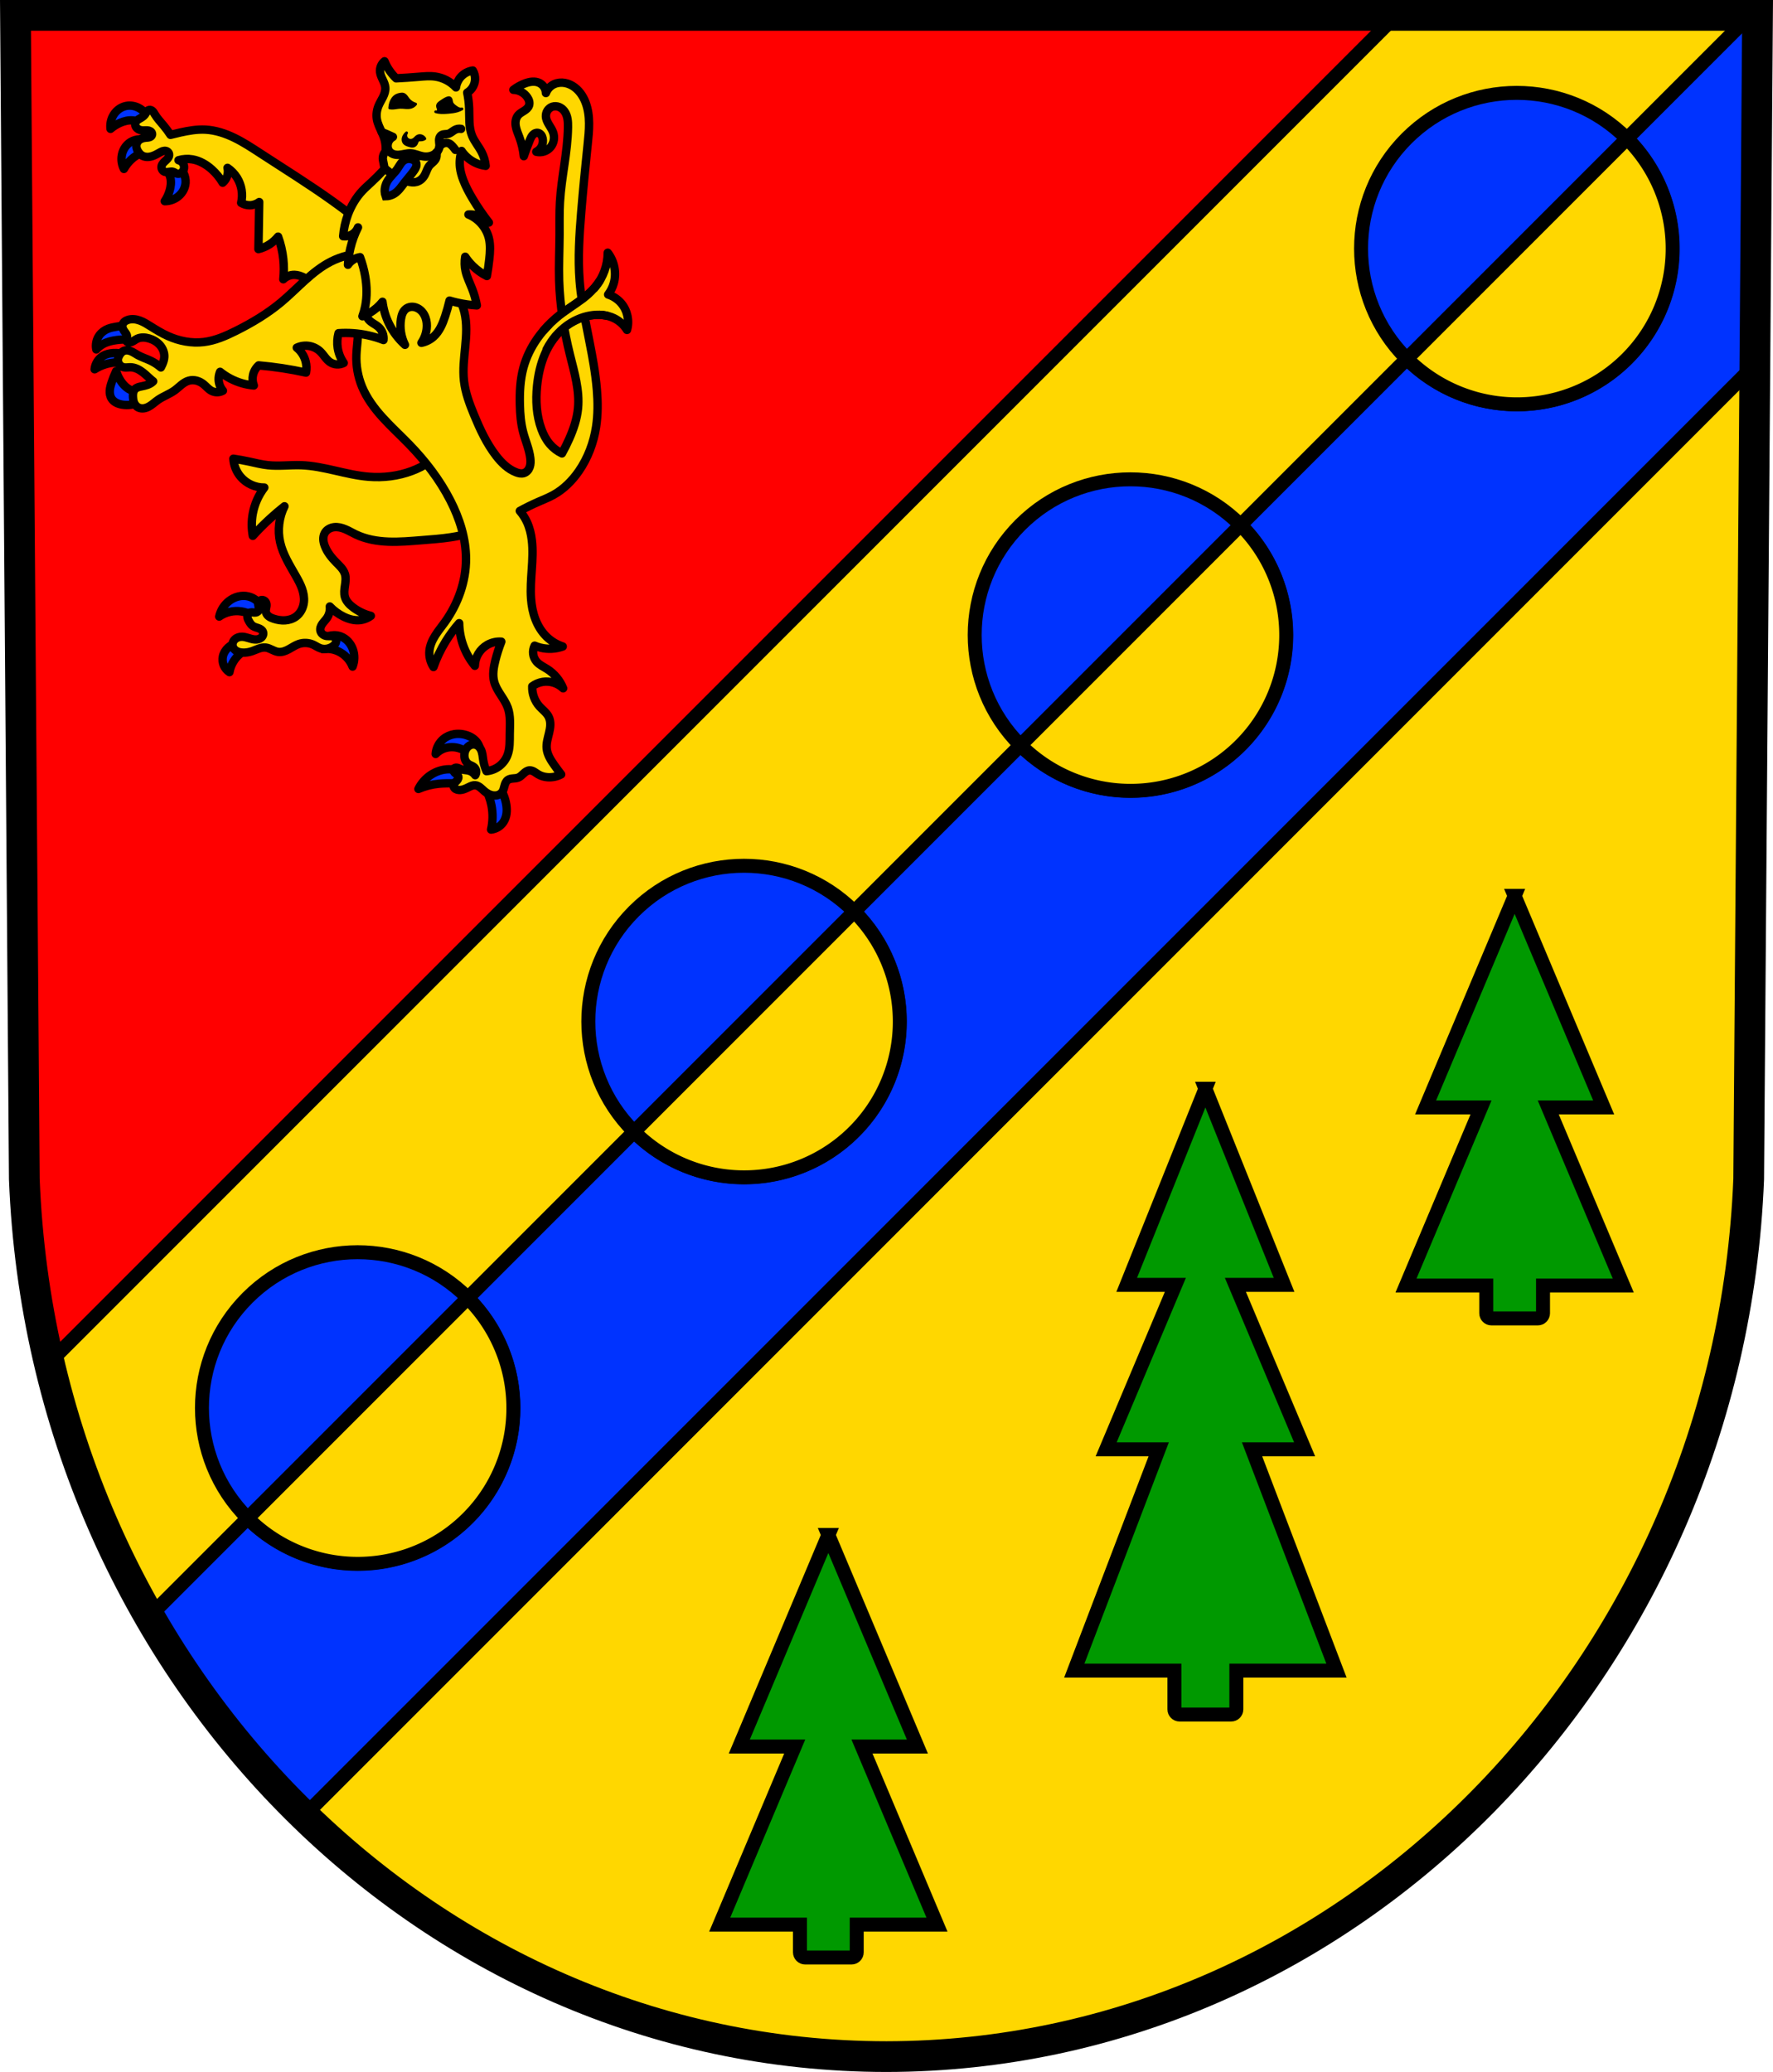<?xml version="1.0" encoding="UTF-8" standalone="no"?>
<!-- Created with Inkscape (http://www.inkscape.org/) -->

<svg
   xmlns:dc="http://purl.org/dc/elements/1.1/"
   xmlns:cc="http://creativecommons.org/ns#"
   xmlns:rdf="http://www.w3.org/1999/02/22-rdf-syntax-ns#"
   xmlns:svg="http://www.w3.org/2000/svg"
   xmlns="http://www.w3.org/2000/svg"
   xmlns:sodipodi="http://sodipodi.sourceforge.net/DTD/sodipodi-0.dtd"
   xmlns:inkscape="http://www.inkscape.org/namespaces/inkscape"
   width="179.174mm"
   height="209.344mm"
   viewBox="0 0 634.867 741.769"
   id="svg19168"
   version="1.1"
   inkscape:version="0.91 r13725"
   sodipodi:docname="DEU Forst COA.svg">
  <defs
     id="defs19170">
    <inkscape:path-effect
       effect="spiro"
       id="path-effect19837"
       is_visible="true" />
    <inkscape:path-effect
       effect="spiro"
       id="path-effect8849-7"
       is_visible="true" />
    <inkscape:path-effect
       effect="spiro"
       id="path-effect8969"
       is_visible="true" />
    <inkscape:path-effect
       effect="spiro"
       id="path-effect8973"
       is_visible="true" />
    <inkscape:path-effect
       effect="spiro"
       id="path-effect8977"
       is_visible="true" />
    <inkscape:path-effect
       effect="spiro"
       id="path-effect9075"
       is_visible="true" />
    <inkscape:path-effect
       effect="spiro"
       id="path-effect9079"
       is_visible="true" />
    <inkscape:path-effect
       effect="spiro"
       id="path-effect9083"
       is_visible="true" />
    <inkscape:path-effect
       effect="spiro"
       id="path-effect9087"
       is_visible="true" />
    <inkscape:path-effect
       effect="spiro"
       id="path-effect9091"
       is_visible="true" />
    <inkscape:path-effect
       effect="spiro"
       id="path-effect9095"
       is_visible="true" />
    <inkscape:path-effect
       effect="spiro"
       id="path-effect8849-7-0"
       is_visible="true" />
    <inkscape:path-effect
       effect="spiro"
       id="path-effect8969-9"
       is_visible="true" />
    <inkscape:path-effect
       effect="spiro"
       id="path-effect8973-1"
       is_visible="true" />
    <inkscape:path-effect
       effect="spiro"
       id="path-effect8977-2"
       is_visible="true" />
    <inkscape:path-effect
       effect="spiro"
       id="path-effect9075-8"
       is_visible="true" />
    <inkscape:path-effect
       effect="spiro"
       id="path-effect9079-5"
       is_visible="true" />
    <inkscape:path-effect
       effect="spiro"
       id="path-effect9083-6"
       is_visible="true" />
    <inkscape:path-effect
       effect="spiro"
       id="path-effect9087-0"
       is_visible="true" />
    <inkscape:path-effect
       effect="spiro"
       id="path-effect9091-2"
       is_visible="true" />
    <inkscape:path-effect
       effect="spiro"
       id="path-effect9095-5"
       is_visible="true" />
  </defs>
  <sodipodi:namedview
     id="base"
     pagecolor="#ffffff"
     bordercolor="#666666"
     borderopacity="1.0"
     inkscape:pageopacity="0.0"
     inkscape:pageshadow="2"
     inkscape:zoom="0.72798974"
     inkscape:cx="317.43375"
     inkscape:cy="370.88436"
     inkscape:document-units="px"
     inkscape:current-layer="layer1"
     showgrid="false"
     inkscape:window-width="1366"
     inkscape:window-height="745"
     inkscape:window-x="-8"
     inkscape:window-y="-8"
     inkscape:window-maximized="1"
     fit-margin-top="0"
     fit-margin-left="0"
     fit-margin-right="0"
     fit-margin-bottom="0"
     inkscape:snap-midpoints="true"
     inkscape:snap-smooth-nodes="true"
     inkscape:object-nodes="true"
     inkscape:snap-nodes="false" />
  <g
     inkscape:label="Ebene 1"
     inkscape:groupmode="layer"
     id="layer1"
     transform="translate(-63.467,-26.773)">
    <path
       style="fill:#ff0000;fill-opacity:1;fill-rule:evenodd;stroke:none;stroke-width:11;stroke-opacity:1"
       inkscape:connector-curvature="0"
       d="m 69.009,32.273 3.164,416.624 c 6.904,175.25 143.308,314.046 308.728,314.144 165.271,-0.215 301.727,-139.061 308.728,-314.144 l 3.164,-416.624 -311.884,0 z"
       id="path10563-0-6-1-0-4"
       sodipodi:nodetypes="ccccccc" />
    <path
       style="fill:#ffd700;fill-rule:evenodd;stroke:#000000;stroke-width:1px;stroke-linecap:butt;stroke-linejoin:miter;stroke-opacity:1;fill-opacity:1"
       d="M 629.326 5.5 L 55.609 582.334 C 110.423 674.884 207.514 736.204 317.434 736.27 C 482.705 736.055 619.161 597.208 626.162 422.125 L 629.326 5.5 z "
       transform="translate(63.467,26.773)"
       id="path19835" />
    <path
       style="opacity:1;fill:#ffd700;fill-opacity:1;fill-rule:nonzero;stroke:#000000;stroke-width:5;stroke-linecap:round;stroke-linejoin:round;stroke-miterlimit:4;stroke-dasharray:none;stroke-dashoffset:0;stroke-opacity:1"
       d="M 499.961 5.5 L 17.627 487.834 C 32.555 551.302 64.891 607.357 108.857 650.078 L 628.377 130.561 L 629.326 5.5 L 499.961 5.5 z "
       transform="translate(63.467,26.773)"
       id="rect19885" />
    <path
       style="opacity:1;fill:#0033ff;fill-opacity:1;fill-rule:nonzero;stroke:#000000;stroke-width:5;stroke-linecap:round;stroke-linejoin:round;stroke-miterlimit:4;stroke-dasharray:none;stroke-dashoffset:0;stroke-opacity:1"
       d="M 626.699 5.5 L 53.48 578.719 C 68.727 605.22 87.407 629.238 108.857 650.08 L 628.377 130.561 L 629.326 5.5 L 626.699 5.5 z "
       transform="translate(63.467,26.773)"
       id="rect19887" />
    <circle
       style="opacity:1;fill:#0033ff;fill-opacity:1;fill-rule:nonzero;stroke:#000000;stroke-width:5;stroke-linecap:round;stroke-linejoin:round;stroke-miterlimit:4;stroke-dasharray:none;stroke-dashoffset:0;stroke-opacity:1"
       id="path19911"
       cx="510.841"
       cy="-347.106"
       r="55.746"
       transform="matrix(0.707,0.707,-0.707,0.707,0,0)" />
    <circle
       style="opacity:1;fill:#0033ff;fill-opacity:1;fill-rule:nonzero;stroke:#000000;stroke-width:5;stroke-linecap:round;stroke-linejoin:round;stroke-miterlimit:4;stroke-dasharray:none;stroke-dashoffset:0;stroke-opacity:1"
       id="path19911-3"
       cx="510.841"
       cy="44.263"
       r="55.746"
       transform="matrix(0.707,0.707,-0.707,0.707,0,0)" />
    <circle
       style="opacity:1;fill:#0033ff;fill-opacity:1;fill-rule:nonzero;stroke:#000000;stroke-width:5;stroke-linecap:round;stroke-linejoin:round;stroke-miterlimit:4;stroke-dasharray:none;stroke-dashoffset:0;stroke-opacity:1"
       id="path19911-9"
       cx="510.841"
       cy="239.947"
       r="55.746"
       transform="matrix(0.707,0.707,-0.707,0.707,0,0)" />
    <circle
       style="opacity:1;fill:#0033ff;fill-opacity:1;fill-rule:nonzero;stroke:#000000;stroke-width:5;stroke-linecap:round;stroke-linejoin:round;stroke-miterlimit:4;stroke-dasharray:none;stroke-dashoffset:0;stroke-opacity:1"
       id="path19911-90"
       cx="510.841"
       cy="-151.422"
       r="55.746"
       transform="matrix(0.707,0.707,-0.707,0.707,0,0)" />
    <path
       style="opacity:1;fill:#ffd700;fill-opacity:1;fill-rule:nonzero;stroke:#000000;stroke-width:5;stroke-linecap:round;stroke-linejoin:round;stroke-miterlimit:4;stroke-dasharray:none;stroke-dashoffset:0;stroke-opacity:1"
       d="m 646.079,76.36 -78.837,78.837 a 55.746,55.746 0 0 0 78.837,0 55.746,55.746 0 0 0 -10e-6,-78.837 z"
       id="path19911-5"
       inkscape:connector-curvature="0" />
    <path
       inkscape:connector-curvature="0"
       style="opacity:1;fill:#ffd700;fill-opacity:1;fill-rule:nonzero;stroke:#000000;stroke-width:5;stroke-linecap:round;stroke-linejoin:round;stroke-miterlimit:4;stroke-dasharray:none;stroke-dashoffset:0;stroke-opacity:1"
       d="m 507.709,214.73 -78.837,78.837 a 55.746,55.746 0 0 0 78.837,0 55.746,55.746 0 0 0 -10e-6,-78.837 z"
       id="path19911-5-6" />
    <path
       inkscape:connector-curvature="0"
       style="opacity:1;fill:#ffd700;fill-opacity:1;fill-rule:nonzero;stroke:#000000;stroke-width:5;stroke-linecap:round;stroke-linejoin:round;stroke-miterlimit:4;stroke-dasharray:none;stroke-dashoffset:0;stroke-opacity:1"
       d="m 369.339,353.1 -78.837,78.837 a 55.746,55.746 0 0 0 78.837,10e-6 55.746,55.746 0 0 0 -1e-5,-78.837 z"
       id="path19911-5-3" />
    <path
       inkscape:connector-curvature="0"
       style="opacity:1;fill:#ffd700;fill-opacity:1;fill-rule:nonzero;stroke:#000000;stroke-width:5;stroke-linecap:round;stroke-linejoin:round;stroke-miterlimit:4;stroke-dasharray:none;stroke-dashoffset:0;stroke-opacity:1"
       d="m 230.97,491.47 -78.837,78.837 a 55.746,55.746 0 0 0 78.837,0 55.746,55.746 0 0 0 -1e-5,-78.837 z"
       id="path19911-5-9" />
    <path
       style="fill:none;fill-rule:evenodd;stroke:#000000;stroke-width:11;stroke-opacity:1"
       inkscape:connector-curvature="0"
       d="m 69.009,32.273 3.164,416.624 c 6.904,175.25 143.308,314.046 308.728,314.144 165.271,-0.215 301.727,-139.061 308.728,-314.144 l 3.164,-416.624 -311.884,0 z"
       id="path10563-0-6-1-0"
       sodipodi:nodetypes="ccccccc" />
    <g
       id="g10617-8"
       transform="matrix(0.87,0,0,0.87,670.407,-38.651)">
      <g
         transform="matrix(0.636,0,0,0.637,83.833,64.646)"
         id="g10591-8">
        <path
           id="path8584-1-5"
           transform="matrix(1.572,0,0,1.57,-99.672,-77.875)"
           d="m -664.762,103.609 c -0.51,-0.007 -1.021,0.035 -1.521,0.133 -1.217,0.237 -2.369,0.789 -3.334,1.568 -0.965,0.779 -1.742,1.783 -2.283,2.9 -0.741,1.531 -1.031,3.278 -0.826,4.967 1.193,-1.014 2.532,-1.855 3.965,-2.484 1.661,-0.73 3.485,-1.178 5.289,-0.992 1.723,0.178 3.379,0.949 4.627,2.152 l 2.148,-2.318 c -0.48,-1.235 -1.216,-2.37 -2.148,-3.311 -0.958,-0.967 -2.128,-1.729 -3.414,-2.174 -0.804,-0.278 -1.652,-0.43 -2.502,-0.441 z m 4.193,13.854 c -1.36,0.03 -2.717,0.402 -3.879,1.111 -1.059,0.646 -1.946,1.564 -2.58,2.631 -0.634,1.067 -1.016,2.28 -1.135,3.516 -0.163,1.693 0.169,3.432 0.947,4.943 0.766,-1.366 1.733,-2.62 2.857,-3.709 1.304,-1.263 2.857,-2.32 4.613,-2.773 1.677,-0.433 3.498,-0.288 5.086,0.406 l 1.209,-2.92 c -0.879,-0.991 -1.963,-1.798 -3.164,-2.355 -1.234,-0.573 -2.595,-0.88 -3.955,-0.85 z m 11.838,9.092 -2.035,2.418 c 1.344,1.094 2.306,2.648 2.691,4.34 0.403,1.771 0.18,3.637 -0.342,5.377 -0.45,1.501 -1.12,2.935 -1.98,4.244 1.698,-6e-4 3.395,-0.502 4.822,-1.424 1.042,-0.673 1.94,-1.569 2.596,-2.623 0.655,-1.054 1.063,-2.265 1.15,-3.504 0.096,-1.359 -0.194,-2.739 -0.791,-3.963 -0.597,-1.224 -1.496,-2.293 -2.57,-3.129 -1.045,-0.813 -2.259,-1.409 -3.541,-1.736 z m -19.07,67.771 c -0.833,-0.04 -1.663,0.107 -2.484,0.252 -1.146,0.202 -2.301,0.402 -3.389,0.818 -1.424,0.545 -2.714,1.468 -3.623,2.693 -1.226,1.652 -1.705,3.837 -1.285,5.852 0.801,-0.893 1.753,-1.649 2.805,-2.225 1.719,-0.941 3.666,-1.388 5.609,-1.639 1.665,-0.215 3.348,-0.291 5.025,-0.232 l 0.584,-2.576 c 0.008,-0.792 -0.343,-1.581 -0.936,-2.105 -0.625,-0.553 -1.474,-0.798 -2.307,-0.838 z m -2.521,11.078 c -0.406,-0.015 -0.813,-0.012 -1.219,0.01 -1.535,0.083 -3.079,0.447 -4.387,1.254 -1.877,1.158 -3.155,3.234 -3.344,5.432 1.426,-0.905 2.979,-1.61 4.598,-2.09 2.362,-0.699 4.866,-0.912 7.312,-0.625 l 0.627,-3.344 c -1.159,-0.376 -2.37,-0.59 -3.588,-0.637 z m -0.08,7.432 c -0.711,1.523 -1.335,3.088 -1.869,4.682 -0.366,1.092 -0.692,2.21 -0.762,3.359 -0.069,1.15 0.136,2.344 0.762,3.311 0.464,0.717 1.142,1.28 1.896,1.678 0.755,0.398 1.587,0.637 2.428,0.781 2.445,0.42 5.021,0.044 7.246,-1.055 l 0.582,-4.447 c -1.2,0.241 -2.462,0.159 -3.621,-0.234 -1.947,-0.661 -3.52,-2.159 -4.676,-3.861 -0.875,-1.29 -1.548,-2.716 -1.986,-4.213 z m 52.312,92.488 c -0.692,0.009 -1.384,0.1 -2.057,0.266 -1.345,0.332 -2.612,0.96 -3.715,1.799 -2.073,1.576 -3.56,3.91 -4.115,6.457 2.632,-1.842 5.989,-2.614 9.16,-2.107 2.353,0.376 4.591,1.44 6.369,3.029 l 2.391,-3.689 c -0.431,-1.353 -1.217,-2.592 -2.258,-3.557 -1.041,-0.964 -2.336,-1.652 -3.717,-1.977 -0.674,-0.159 -1.366,-0.23 -2.059,-0.221 z m 37.268,16.215 c -0.325,0.009 -0.648,0.039 -0.969,0.09 -1.284,0.204 -2.513,0.749 -3.529,1.561 l -0.053,4.027 c 2.163,-0.305 4.41,0.025 6.395,0.938 2.674,1.23 4.839,3.53 5.908,6.275 0.872,-2.224 0.925,-4.758 0.146,-7.016 -0.414,-1.202 -1.059,-2.327 -1.916,-3.266 -0.857,-0.938 -1.926,-1.687 -3.115,-2.133 -0.913,-0.342 -1.893,-0.503 -2.867,-0.477 z m -36.709,2.664 c -1.043,-0.015 -2.088,0.119 -3.092,0.402 -1.374,0.388 -2.678,1.059 -3.727,2.029 -1.048,0.97 -1.83,2.247 -2.119,3.646 -0.25,1.212 -0.126,2.498 0.354,3.639 0.479,1.14 1.31,2.129 2.35,2.797 0.552,-3.168 2.372,-6.096 4.967,-7.99 1.926,-1.406 4.26,-2.243 6.639,-2.385 l -4.332,-2.074 c -0.345,-0.039 -0.692,-0.059 -1.039,-0.065 z m 88.158,37.898 c -0.623,-0.012 -1.246,0.03 -1.861,0.131 -1.64,0.269 -3.216,0.96 -4.492,2.025 -1.808,1.509 -2.969,3.772 -3.141,6.123 0.8,-0.831 1.76,-1.51 2.811,-1.986 2.319,-1.052 5.059,-1.08 7.436,-0.166 1.675,0.645 3.175,1.742 4.297,3.145 l 3.803,-0.826 c 0.21,-1.742 -0.276,-3.559 -1.324,-4.965 -1.087,-1.459 -2.725,-2.442 -4.461,-2.98 -0.992,-0.308 -2.029,-0.48 -3.066,-0.5 z m -4.039,14.568 c -2.632,0.023 -5.238,0.87 -7.438,2.318 -2.177,1.434 -3.965,3.455 -5.123,5.793 2.677,-1.144 5.53,-1.873 8.428,-2.152 1.976,-0.191 3.964,-0.174 5.949,-0.166 1.598,0.006 3.195,0.006 4.793,0 l -1.156,-4.635 c -1.705,-0.776 -3.58,-1.174 -5.453,-1.158 z m 20.16,6.621 -5.453,0.828 c 1.344,2.302 2.299,4.831 2.811,7.447 0.64,3.273 0.582,6.68 -0.166,9.93 2.058,-0.221 3.993,-1.408 5.123,-3.145 0.655,-1.006 1.045,-2.172 1.213,-3.361 0.168,-1.189 0.119,-2.402 -0.055,-3.59 -0.43,-2.943 -1.641,-5.768 -3.473,-8.109 z"
           style="fill:#0033ff;fill-opacity:1;fill-rule:evenodd;stroke:#000000;stroke-width:3.448;stroke-linecap:butt;stroke-linejoin:round;stroke-miterlimit:4;stroke-dasharray:none;stroke-opacity:1"
           inkscape:connector-curvature="0" />
        <path
           inkscape:connector-curvature="0"
           style="fill:#ffd700;fill-opacity:1;fill-rule:evenodd;stroke:#000000;stroke-width:5.417;stroke-linecap:butt;stroke-linejoin:round;stroke-miterlimit:4;stroke-dasharray:none;stroke-opacity:1"
           d="m -1131.542,87.566 c -0.205,-0.025 -0.413,-0.02 -0.615,0.019 -0.356,0.069 -0.688,0.243 -0.971,0.471 -0.283,0.228 -0.519,0.509 -0.727,0.807 -0.416,0.595 -0.723,1.264 -1.162,1.842 -0.982,1.291 -2.518,2.002 -3.897,2.857 -0.423,0.263 -0.838,0.544 -1.203,0.883 -0.365,0.339 -0.679,0.738 -0.875,1.195 -0.278,0.649 -0.303,1.397 -0.107,2.076 0.195,0.679 0.602,1.289 1.125,1.764 1.047,0.949 2.506,1.331 3.918,1.357 1.249,0.024 2.527,-0.203 3.73,0.133 0.602,0.168 1.176,0.485 1.568,0.971 0.196,0.243 0.344,0.525 0.42,0.828 0.076,0.303 0.081,0.625 0,0.926 -0.101,0.37 -0.329,0.699 -0.619,0.951 -0.29,0.252 -0.639,0.429 -1.004,0.549 -0.729,0.239 -1.511,0.252 -2.275,0.32 -0.973,0.086 -1.943,0.267 -2.848,0.637 -0.904,0.369 -1.742,0.935 -2.348,1.701 -0.639,0.809 -1.001,1.827 -1.039,2.857 -0.031,0.854 0.154,1.709 0.482,2.498 0.329,0.789 0.799,1.515 1.336,2.18 0.386,0.477 0.81,0.927 1.299,1.299 1.083,0.823 2.451,1.226 3.811,1.268 1.36,0.041 2.713,-0.264 3.984,-0.748 1.449,-0.552 2.798,-1.331 4.156,-2.078 0.642,-0.353 1.293,-0.703 1.992,-0.922 0.699,-0.219 1.457,-0.302 2.166,-0.117 0.401,0.104 0.78,0.294 1.098,0.561 0.317,0.267 0.571,0.612 0.721,0.998 0.153,0.395 0.198,0.829 0.152,1.25 -0.046,0.421 -0.18,0.831 -0.371,1.209 -0.382,0.757 -0.979,1.38 -1.6,1.957 -0.573,0.533 -1.175,1.04 -1.697,1.623 -0.522,0.583 -0.967,1.257 -1.16,2.016 -0.2,0.787 -0.112,1.647 0.264,2.367 0.376,0.72 1.039,1.288 1.815,1.529 0.877,0.273 1.821,0.128 2.728,-0.014 0.907,-0.142 1.857,-0.277 2.728,0.014 0.736,0.246 1.349,0.775 2.078,1.039 0.935,0.339 2.015,0.203 2.873,-0.301 0.858,-0.504 1.492,-1.352 1.803,-2.297 0.403,-1.223 0.267,-2.613 -0.367,-3.734 -0.634,-1.121 -1.754,-1.957 -3.01,-2.242 2.937,-0.873 6.077,-1.052 9.094,-0.52 4.676,0.826 8.938,3.325 12.473,6.496 2.76,2.476 5.135,5.379 7.016,8.574 1.299,-1.099 2.296,-2.55 2.857,-4.156 0.609,-1.743 0.701,-3.664 0.26,-5.457 2.508,1.691 4.649,3.922 6.236,6.496 2.929,4.751 3.884,10.678 2.598,16.109 1.628,1.011 3.541,1.557 5.457,1.559 2.23,0.002 4.454,-0.739 6.236,-2.078 -0.083,5.283 -0.169,10.566 -0.26,15.85 -0.083,4.85 -0.17,9.701 -0.26,14.551 2.579,-0.614 5.05,-1.674 7.273,-3.119 2.065,-1.342 3.916,-3.014 5.457,-4.936 1.712,4.689 2.85,9.585 3.379,14.549 0.459,4.314 0.459,8.678 0,12.992 1.913,-1.872 4.6,-2.927 7.275,-2.857 1.983,0.051 3.91,0.691 5.703,1.541 1.792,0.85 3.475,1.911 5.209,2.875 5.269,2.929 11.124,4.972 17.148,5.197 5.645,0.211 11.341,-1.207 16.229,-4.039 4.887,-2.832 8.951,-7.068 11.574,-12.07 l -11.953,-26.502 c -6.273,-5.026 -12.685,-9.879 -19.227,-14.551 -15.21,-10.862 -31.099,-20.734 -46.77,-30.92 -5.483,-3.564 -10.96,-7.179 -16.842,-10.037 -5.882,-2.858 -12.225,-4.956 -18.756,-5.293 -5.413,-0.28 -10.816,0.651 -16.109,1.818 -2.175,0.479 -4.341,0.999 -6.496,1.559 -1.36,-2.072 -2.834,-4.067 -4.416,-5.975 -1.971,-2.377 -4.119,-4.633 -5.717,-7.275 -0.427,-0.706 -0.82,-1.448 -1.406,-2.029 -0.293,-0.29 -0.635,-0.538 -1.018,-0.693 -0.191,-0.077 -0.393,-0.132 -0.598,-0.156 z M -941.252,307.308 c -5.92,5.92 -13.116,10.558 -20.953,13.504 -8.866,3.333 -18.499,4.487 -27.939,3.725 -14.772,-1.192 -28.958,-6.964 -43.77,-7.451 -7.141,-0.235 -14.316,0.767 -21.42,0 -4.088,-0.441 -8.088,-1.463 -12.107,-2.328 -3.394,-0.731 -6.811,-1.351 -10.244,-1.861 0.246,4.246 1.906,8.397 4.656,11.641 3.759,4.434 9.555,7.068 15.367,6.984 -3.748,4.903 -6.323,10.697 -7.451,16.764 -0.884,4.757 -0.884,9.676 0,14.434 3.553,-3.893 7.283,-7.621 11.176,-11.174 3.01,-2.747 6.116,-5.388 9.312,-7.916 -3.559,7.134 -4.563,15.508 -2.793,23.281 1.795,7.885 6.246,14.855 10.244,21.885 1.469,2.583 2.891,5.209 3.885,8.01 0.994,2.8 1.55,5.799 1.236,8.754 -0.385,3.627 -2.175,7.161 -5.121,9.312 -2.027,1.48 -4.517,2.264 -7.021,2.432 -2.505,0.167 -5.026,-0.26 -7.414,-1.033 -1.162,-0.376 -2.315,-0.846 -3.273,-1.604 -0.479,-0.379 -0.905,-0.829 -1.23,-1.346 -0.325,-0.517 -0.548,-1.102 -0.617,-1.709 -0.089,-0.779 0.073,-1.561 0.234,-2.328 0.161,-0.767 0.323,-1.55 0.23,-2.328 -0.084,-0.712 -0.389,-1.402 -0.887,-1.918 -0.498,-0.516 -1.19,-0.847 -1.906,-0.875 -0.48,-0.019 -0.967,0.098 -1.381,0.342 -0.413,0.244 -0.751,0.616 -0.947,1.055 -0.214,0.477 -0.257,1.016 -0.217,1.537 0.04,0.521 0.157,1.033 0.252,1.547 0.095,0.514 0.168,1.039 0.113,1.559 -0.054,0.52 -0.246,1.039 -0.615,1.41 -0.342,0.344 -0.814,0.538 -1.293,0.617 -0.479,0.079 -0.968,0.052 -1.451,0.012 -0.484,-0.041 -0.968,-0.096 -1.453,-0.074 -0.485,0.021 -0.976,0.124 -1.391,0.377 -0.443,0.27 -0.775,0.704 -0.963,1.188 -0.188,0.484 -0.237,1.015 -0.182,1.531 0.11,1.032 0.615,1.977 1.145,2.869 0.624,1.051 1.322,2.101 2.328,2.795 1.058,0.729 2.355,0.998 3.566,1.426 0.606,0.214 1.201,0.474 1.725,0.846 0.524,0.372 0.976,0.862 1.228,1.453 0.281,0.658 0.299,1.417 0.09,2.102 -0.209,0.685 -0.637,1.293 -1.184,1.756 -0.546,0.463 -1.209,0.783 -1.9,0.967 -0.692,0.184 -1.414,0.235 -2.129,0.197 -1.43,-0.076 -2.813,-0.506 -4.184,-0.92 -1.371,-0.414 -2.766,-0.817 -4.197,-0.842 -1.643,-0.028 -3.33,0.484 -4.541,1.596 -0.606,0.556 -1.084,1.254 -1.357,2.029 -0.273,0.775 -0.336,1.626 -0.154,2.428 0.154,0.678 0.48,1.311 0.92,1.85 0.44,0.538 0.991,0.982 1.596,1.324 1.21,0.684 2.615,0.958 4.004,1.018 2.051,0.088 4.109,-0.269 6.053,-0.932 1.459,-0.498 2.854,-1.165 4.311,-1.67 1.456,-0.505 3.007,-0.847 4.537,-0.658 1.394,0.172 2.695,0.773 3.965,1.373 1.27,0.6 2.561,1.215 3.951,1.42 1.211,0.178 2.454,0.036 3.631,-0.299 1.177,-0.334 2.293,-0.856 3.369,-1.439 2.152,-1.166 4.184,-2.596 6.502,-3.383 3.015,-1.024 6.421,-0.863 9.315,0.465 1.579,0.725 3.008,1.779 4.656,2.328 2.45,0.816 5.239,0.404 7.449,-0.932 1.049,-0.634 2.008,-1.506 2.461,-2.645 0.227,-0.569 0.319,-1.197 0.227,-1.803 -0.093,-0.606 -0.376,-1.187 -0.824,-1.605 -0.325,-0.303 -0.728,-0.515 -1.15,-0.65 -0.423,-0.136 -0.865,-0.197 -1.309,-0.223 -0.887,-0.051 -1.781,0.039 -2.664,-0.059 -0.935,-0.104 -1.853,-0.426 -2.609,-0.986 -0.756,-0.56 -1.341,-1.364 -1.58,-2.273 -0.207,-0.785 -0.154,-1.624 0.072,-2.404 0.226,-0.78 0.619,-1.504 1.08,-2.172 0.923,-1.336 2.122,-2.463 3.037,-3.805 1.473,-2.159 2.147,-4.851 1.863,-7.449 2.537,2.669 5.547,4.886 8.848,6.518 3.178,1.571 6.71,2.608 10.244,2.328 2.679,-0.212 5.291,-1.192 7.449,-2.793 -4.207,-1.042 -8.196,-2.957 -11.641,-5.588 -2.234,-1.706 -4.312,-3.828 -5.121,-6.52 -0.721,-2.399 -0.359,-4.973 0.01,-7.451 0.367,-2.478 0.725,-5.054 -0.01,-7.449 -0.459,-1.5 -1.329,-2.848 -2.334,-4.053 -1.005,-1.205 -2.15,-2.281 -3.254,-3.396 -3.083,-3.113 -5.901,-6.613 -7.451,-10.711 -0.511,-1.35 -0.88,-2.766 -0.934,-4.209 -0.054,-1.443 0.221,-2.916 0.934,-4.172 0.607,-1.069 1.519,-1.955 2.576,-2.582 1.057,-0.627 2.257,-1.002 3.478,-1.145 2.476,-0.289 4.977,0.361 7.274,1.33 2.297,0.969 4.445,2.255 6.695,3.328 6.549,3.124 13.855,4.394 21.105,4.68 7.251,0.286 14.501,-0.379 21.734,-0.955 6.221,-0.496 12.455,-0.928 18.625,-1.863 8.768,-1.329 17.382,-3.678 25.611,-6.984 l -29.803,-49.357 z"
           id="path8013-2-5" />
        <path
           style="fill:#ffd700;fill-opacity:1;fill-rule:evenodd;stroke:#000000;stroke-width:5.417;stroke-linecap:butt;stroke-linejoin:round;stroke-miterlimit:4;stroke-dasharray:none;stroke-opacity:1"
           d="m -844.526,252.058 c 0.892,5.429 1.628,10.886 2.079,16.369 0.654,7.962 0.701,16.01 -0.52,23.904 -1.576,10.196 -5.303,20.097 -11.173,28.581 -4.291,6.202 -9.773,11.673 -16.369,15.33 -3.086,1.711 -6.378,3.01 -9.614,4.417 -4.157,1.808 -8.233,3.803 -12.212,5.976 1.891,2.189 3.471,4.646 4.677,7.275 1.689,3.681 2.637,7.671 3.118,11.692 1.494,12.487 -1.435,25.133 -0.52,37.675 0.331,4.536 1.173,9.057 2.801,13.305 1.628,4.247 4.061,8.219 7.332,11.379 2.931,2.831 6.516,4.982 10.393,6.236 -4.55,1.649 -9.588,1.924 -14.291,0.779 -1.332,-0.324 -2.637,-0.759 -3.897,-1.299 -0.845,1.65 -1.181,3.557 -0.951,5.397 0.23,1.84 1.025,3.605 2.25,4.997 1.818,2.065 4.428,3.21 6.756,4.677 4.654,2.934 8.347,7.365 10.393,12.472 -3.449,-3.339 -8.513,-4.927 -13.251,-4.157 -2.437,0.396 -4.775,1.385 -6.756,2.858 -0.197,4.716 1.52,9.483 4.677,12.991 1.01,1.123 2.155,2.115 3.226,3.18 1.071,1.065 2.081,2.221 2.75,3.575 0.772,1.563 1.057,3.335 1.03,5.078 -0.027,1.743 -0.356,3.468 -0.758,5.164 -0.806,3.392 -1.924,6.816 -1.57,10.285 0.402,3.939 2.649,7.421 4.937,10.653 1.431,2.022 2.904,4.015 4.417,5.976 -2.696,1.418 -5.797,2.056 -8.834,1.819 -2.094,-0.164 -4.171,-0.744 -5.976,-1.819 -0.916,-0.545 -1.757,-1.213 -2.682,-1.743 -0.925,-0.53 -1.97,-0.927 -3.034,-0.855 -0.731,0.049 -1.435,0.317 -2.064,0.691 -0.63,0.374 -1.191,0.852 -1.73,1.348 -1.078,0.992 -2.119,2.096 -3.481,2.637 -1.085,0.431 -2.279,0.465 -3.442,0.568 -1.163,0.103 -2.372,0.3 -3.313,0.991 -0.587,0.431 -1.035,1.032 -1.364,1.681 -0.329,0.65 -0.547,1.35 -0.736,2.053 -0.378,1.407 -0.672,2.889 -1.537,4.06 -0.793,1.073 -2.021,1.787 -3.325,2.069 -1.304,0.282 -2.678,0.151 -3.95,-0.25 -1.641,-0.517 -3.118,-1.47 -4.417,-2.598 -0.87,-0.755 -1.669,-1.593 -2.586,-2.291 -0.917,-0.697 -1.982,-1.258 -3.131,-1.347 -1.357,-0.105 -2.671,0.45 -3.897,1.039 -1.233,0.592 -2.45,1.233 -3.756,1.639 -1.306,0.406 -2.727,0.566 -4.039,0.18 -0.6,-0.177 -1.176,-0.472 -1.614,-0.918 -0.438,-0.447 -0.73,-1.054 -0.724,-1.68 0.005,-0.562 0.244,-1.102 0.57,-1.56 0.326,-0.458 0.738,-0.847 1.137,-1.243 0.399,-0.396 0.794,-0.807 1.074,-1.295 0.28,-0.488 0.44,-1.065 0.336,-1.618 -0.095,-0.507 -0.403,-0.952 -0.768,-1.317 -0.365,-0.364 -0.791,-0.661 -1.191,-0.986 -0.401,-0.325 -0.784,-0.689 -1.028,-1.143 -0.122,-0.227 -0.207,-0.476 -0.235,-0.732 -0.028,-0.256 0.003,-0.521 0.104,-0.758 0.171,-0.402 0.535,-0.703 0.945,-0.852 0.41,-0.149 0.862,-0.155 1.291,-0.078 0.859,0.155 1.622,0.628 2.441,0.93 1.741,0.642 3.682,0.498 5.456,1.039 1.571,0.479 2.969,1.504 3.897,2.858 0.52,-0.804 0.734,-1.799 0.593,-2.746 -0.142,-0.946 -0.639,-1.835 -1.372,-2.451 -0.981,-0.825 -2.297,-1.129 -3.378,-1.819 -1.01,-0.645 -1.791,-1.622 -2.267,-2.722 -0.476,-1.1 -0.655,-2.317 -0.591,-3.514 0.103,-1.947 0.883,-3.899 2.338,-5.197 0.628,-0.56 1.374,-0.992 2.182,-1.227 0.808,-0.235 1.677,-0.271 2.495,-0.072 0.8,0.195 1.539,0.611 2.154,1.16 0.615,0.548 1.107,1.226 1.484,1.958 1.101,2.142 1.185,4.637 1.559,7.015 0.38,2.416 1.081,4.782 2.079,7.015 2.948,-0.281 5.812,-1.389 8.181,-3.166 2.369,-1.777 4.235,-4.216 5.33,-6.967 1.751,-4.4 1.495,-9.296 1.559,-14.031 0.077,-5.681 0.629,-11.545 -1.299,-16.889 -1.082,-2.999 -2.894,-5.67 -4.624,-8.348 -1.73,-2.678 -3.42,-5.452 -4.21,-8.541 -1.13,-4.417 -0.328,-9.088 0.779,-13.511 1.038,-4.148 2.341,-8.23 3.897,-12.212 -3.147,-0.223 -6.356,0.511 -9.094,2.079 -2.378,1.362 -4.396,3.345 -5.8,5.699 -1.403,2.354 -2.188,5.073 -2.255,7.812 -3.249,-3.939 -5.811,-8.444 -7.535,-13.251 -1.642,-4.578 -2.524,-9.428 -2.598,-14.291 -3.282,3.719 -6.241,7.723 -8.834,11.952 -3.165,5.162 -5.782,10.659 -7.795,16.369 -2.063,-3.107 -2.999,-6.945 -2.598,-10.653 0.375,-3.474 1.871,-6.74 3.733,-9.697 1.862,-2.957 4.096,-5.658 6.141,-8.491 8.586,-11.898 13.792,-26.38 13.771,-41.053 -0.019,-13.127 -4.149,-25.992 -10.133,-37.675 -6.888,-13.448 -16.224,-25.548 -26.762,-36.376 -5.62,-5.775 -11.593,-11.208 -17.012,-17.173 -5.419,-5.964 -10.317,-12.532 -13.388,-19.983 -2.668,-6.474 -3.898,-13.529 -3.638,-20.527 0.236,-6.34 1.671,-12.729 0.52,-18.968 -0.92,-4.984 -3.439,-9.532 -4.698,-14.441 -0.63,-2.454 -0.94,-5.025 -0.551,-7.529 0.389,-2.504 1.522,-4.943 3.43,-6.611 1.638,-1.432 3.767,-2.231 5.926,-2.491 2.16,-0.26 4.355,-0.006 6.475,0.482 4.24,0.976 8.247,2.877 12.542,3.568 4.467,0.719 9.029,0.095 13.511,-0.526 4.482,-0.621 9.045,-1.24 13.511,-0.513 4.465,0.727 8.704,2.827 11.952,5.976 3.722,3.608 6.065,8.47 7.275,13.511 1.735,7.229 1.256,14.789 0.542,22.189 -0.713,7.4 -1.651,14.857 -0.802,22.242 0.87,7.566 3.586,14.787 6.496,21.826 3.846,9.304 8.126,18.543 14.291,26.503 3.473,4.484 7.69,8.635 12.991,10.653 0.787,0.3 1.598,0.551 2.433,0.667 0.835,0.116 1.697,0.093 2.504,-0.147 0.907,-0.27 1.724,-0.811 2.369,-1.504 0.645,-0.693 1.121,-1.534 1.436,-2.427 0.631,-1.785 0.621,-3.734 0.409,-5.615 -0.653,-5.79 -3.124,-11.198 -4.61,-16.832 -1.524,-5.776 -2.007,-11.777 -2.159,-17.749 -0.204,-8.046 0.194,-16.18 2.295,-23.95 3.735,-13.814 12.798,-25.864 24.164,-34.557 7.664,-5.862 16.515,-10.444 22.605,-17.928 4.971,-6.109 7.771,-13.95 7.795,-21.826 4.316,5.469 5.812,13.049 3.897,19.747 -0.749,2.622 -1.99,5.103 -3.638,7.275 3.319,1.05 6.329,3.057 8.574,5.716 3.927,4.65 5.338,11.305 3.638,17.149 -1.989,-3.226 -4.909,-5.872 -8.315,-7.535 -4.699,-2.295 -10.171,-2.676 -15.33,-1.819 -6.069,1.008 -11.832,3.683 -16.629,7.535 -5.6,4.496 -9.857,10.538 -12.748,17.113 -2.891,6.574 -4.454,13.678 -5.18,20.823 -0.96,9.437 -0.449,19.171 2.858,28.062 1.281,3.444 2.991,6.764 5.378,9.558 2.163,2.533 4.865,4.603 7.874,6.032 1.698,-3.046 3.259,-6.168 4.677,-9.354 2.798,-6.288 5.053,-12.896 5.716,-19.747 1.128,-11.657 -2.381,-23.19 -5.197,-34.557 -3.901,-15.747 -6.535,-31.852 -7.015,-48.069 -0.29,-9.784 0.204,-19.573 0.26,-29.361 0.041,-7.104 -0.15,-14.214 0.26,-21.306 0.935,-16.185 4.983,-32.118 5.197,-48.328 0.024,-1.809 -0.001,-3.628 -0.319,-5.409 -0.318,-1.781 -0.941,-3.533 -2.02,-4.984 -0.882,-1.187 -2.072,-2.159 -3.45,-2.698 -1.377,-0.539 -2.942,-0.629 -4.345,-0.16 -1.271,0.424 -2.381,1.3 -3.116,2.42 -0.735,1.12 -1.094,2.477 -1.041,3.816 0.076,1.915 0.959,3.702 1.945,5.346 0.986,1.644 2.102,3.236 2.732,5.047 0.542,1.559 0.702,3.253 0.438,4.883 -0.264,1.63 -0.953,3.192 -1.997,4.471 -1.096,1.344 -2.579,2.368 -4.225,2.916 -1.645,0.548 -3.446,0.619 -5.129,0.202 1.522,-0.771 2.78,-2.051 3.524,-3.586 0.744,-1.535 0.97,-3.316 0.633,-4.988 -0.168,-0.833 -0.479,-1.651 -1.003,-2.32 -0.524,-0.67 -1.276,-1.182 -2.115,-1.317 -0.623,-0.101 -1.272,0.009 -1.849,0.265 -0.577,0.256 -1.085,0.655 -1.509,1.122 -0.849,0.935 -1.358,2.122 -1.839,3.289 -1.41,3.421 -2.71,6.888 -3.897,10.393 -0.434,-4.169 -1.397,-8.283 -2.858,-12.212 -0.877,-2.358 -1.939,-4.675 -2.351,-7.157 -0.206,-1.241 -0.244,-2.518 -0.007,-3.754 0.236,-1.235 0.755,-2.429 1.578,-3.38 1.041,-1.202 2.493,-1.951 3.834,-2.806 0.671,-0.427 1.324,-0.889 1.888,-1.451 0.563,-0.561 1.036,-1.227 1.294,-1.979 0.297,-0.866 0.296,-1.817 0.087,-2.708 -0.21,-0.891 -0.621,-1.725 -1.126,-2.488 -1.981,-2.995 -5.503,-4.907 -9.094,-4.937 2.284,-1.753 4.834,-3.16 7.535,-4.157 1.505,-0.556 3.069,-0.987 4.67,-1.093 1.601,-0.107 3.246,0.123 4.684,0.834 1.211,0.598 2.254,1.532 2.982,2.67 0.728,1.138 1.139,2.476 1.175,3.826 0.734,-2.002 2.121,-3.758 3.897,-4.937 1.941,-1.287 4.313,-1.871 6.641,-1.776 2.327,0.095 4.606,0.849 6.611,2.036 4.058,2.403 6.914,6.499 8.574,10.913 3.205,8.522 2.254,17.967 1.299,27.022 -1.532,14.536 -2.956,29.084 -4.157,43.651 -1.219,14.781 -2.208,29.646 -1.039,44.431 1.44,18.22 6.13,36.009 9.094,54.045 z"
           id="path8847-3-4"
           inkscape:path-effect="#path-effect8849-7-0"
           inkscape:original-d="m -844.52577,252.05798 c 0.80295,5.44132 1.79118,10.87655 2.07863,16.36927 0.41653,7.9591 1.04178,16.0888 -0.51966,23.90434 -2.00404,10.03091 -5.43568,20.11237 -11.17267,28.58127 -4.19267,6.18919 -10.16441,11.16053 -16.36928,15.32996 -2.92716,1.96693 -6.42733,2.90573 -9.61369,4.4171 -4.09467,1.9422 -12.212,5.97609 -12.212,5.97609 0,0 3.51199,4.63812 4.67693,7.27523 1.6299,3.68967 2.62145,7.68937 3.11796,11.69233 1.54599,12.46412 -2.86548,25.33669 -0.51966,37.67531 1.66123,8.73778 4.33602,17.93851 10.13336,24.68382 2.63339,3.06399 10.39319,6.23592 10.39319,6.23592 0,0 -9.56254,1.41508 -14.29064,0.77948 -1.35721,-0.18245 -3.89744,-1.29914 -3.89744,-1.29914 0,0 -0.51025,7.40728 1.29915,10.39319 1.41941,2.34234 4.7345,2.82854 6.75557,4.67693 3.99334,3.65215 10.39319,12.47184 10.39319,12.47184 0,0 -8.62729,-4.37996 -13.25131,-4.15728 -2.44227,0.11761 -6.75558,2.85813 -6.75558,2.85813 0,0 2.33075,9.03182 4.67694,12.99149 1.53258,2.58654 5.00036,3.9118 5.97608,6.75557 2.22498,6.48478 -2.56278,13.78813 -1.29915,20.52654 0.72136,3.84672 2.94059,7.28658 4.93677,10.65302 1.26342,2.13068 4.4171,5.97609 4.4171,5.97609 0,0 -5.83092,1.95764 -8.83421,1.8188 -2.08002,-0.0962 -4.02808,-1.08327 -5.97608,-1.8188 -1.95809,-0.73934 -3.6287,-2.74961 -5.71625,-2.5983 -2.87541,0.20841 -4.61882,3.55673 -7.27524,4.67693 -2.12945,0.89798 -4.95927,0.10494 -6.75557,1.55898 -2.22866,1.80402 -1.42544,5.97069 -3.63761,7.79489 -1.92857,1.59034 -4.80117,2.17598 -7.27524,1.81881 -1.69069,-0.24407 -2.96012,-1.70656 -4.4171,-2.5983 -1.92635,-1.179 -3.48415,-3.29326 -5.71625,-3.63761 -1.32883,-0.205 -2.59303,0.7133 -3.89745,1.03932 -2.58847,0.64695 -5.24944,2.61842 -7.79489,1.8188 -1.11166,-0.34921 -2.20276,-1.441 -2.33847,-2.59829 -0.25279,-2.15567 3.18737,-3.54693 3.11796,-5.71626 -0.0622,-1.94532 -4.05745,-3.23221 -3.11796,-4.93676 0.75253,-1.36533 3.12486,-0.1465 4.67694,0 1.84331,0.17399 3.75872,0.30047 5.45642,1.03932 1.47721,0.64289 3.89745,2.85813 3.89745,2.85813 0,0 0.22805,-3.76381 -0.77949,-5.1966 -0.73558,-1.04604 -2.50303,-0.88603 -3.37779,-1.81881 -1.56414,-1.66789 -2.85023,-3.94936 -2.85813,-6.23591 -0.007,-1.89949 0.89727,-3.95923 2.33847,-5.19659 1.22762,-1.05399 3.09752,-1.65041 4.67694,-1.29915 1.55892,0.34671 2.81596,1.74853 3.63761,3.11795 1.23248,2.05414 0.95852,4.69637 1.55898,7.01541 0.61135,2.36109 2.07864,7.0154 2.07864,7.0154 0,0 10.71889,-5.24499 13.51114,-10.13336 2.33399,-4.0861 1.47926,-9.32576 1.55898,-14.0308 0.0957,-5.64547 0.25773,-11.46155 -1.29915,-16.88894 -1.75183,-6.107 -7.49642,-10.67808 -8.83421,-16.88893 -0.94991,-4.41007 -0.0427,-9.0755 0.77949,-13.51115 0.77877,-4.20138 3.89744,-12.212 3.89744,-12.212 0,0 -6.57956,0.24929 -9.09404,2.07864 -4.23994,3.08465 -8.05472,13.51114 -8.05472,13.51114 0,0 -5.80014,-8.47539 -7.53506,-13.25131 -1.6531,-4.55069 -2.5983,-14.29064 -2.5983,-14.29064 0,0 -6.2851,7.70408 -8.83421,11.95217 -3.10958,5.18211 -7.79489,16.36927 -7.79489,16.36927 0,0 -3.06869,-7.02831 -2.59829,-10.65302 0.88781,-6.84104 7.12062,-11.86277 9.87353,-18.18808 5.75998,-13.23463 13.33153,-26.62604 13.77097,-41.05309 0.39594,-12.99873 -4.49406,-25.95686 -10.13336,-37.67531 -6.52768,-13.5645 -17.5328,-24.48418 -26.76247,-36.37617 -9.81153,-12.64169 -23.72094,-22.61371 -30.40007,-37.15564 -2.9003,-6.31459 -3.12386,-13.59677 -3.63762,-20.52655 -0.46763,-6.30759 0.63401,-12.64371 0.51966,-18.96757 -0.17259,-9.5448 -8.56532,-21.82716 -1.81881,-28.58128 5.88741,-5.89408 16.61348,1.45911 24.94365,1.55898 9.01344,0.10806 18.21115,-2.94134 27.0223,-1.03932 4.35402,0.93988 8.75515,2.87448 11.95217,5.97609 3.6713,3.56174 6.03926,8.5476 7.27523,13.51115 3.57869,14.37168 -2.35164,29.7688 -0.25983,44.43088 1.07208,7.51452 3.59656,14.81057 6.49574,21.8257 3.83344,9.27574 7.90772,18.75712 14.29064,26.50263 3.56154,4.32183 7.8243,8.49361 12.99148,10.65301 1.52673,0.63803 3.505,1.34912 4.93677,0.51966 3.00947,-1.74346 3.95625,-6.07672 4.21417,-9.54515 0.43139,-5.80127 -3.48725,-11.12407 -4.60974,-16.83203 -1.14999,-5.84781 -2.08278,-11.7893 -2.15883,-17.74862 -0.10234,-8.0191 -0.47699,-16.42397 2.29457,-23.94958 4.8576,-13.18985 14.52927,-24.32322 24.16416,-34.55735 6.5923,-7.00231 17.00434,-10.11025 22.60518,-17.92826 4.49904,-6.28004 7.7949,-21.82569 7.7949,-21.82569 0,0 4.79642,13.09822 3.89745,19.74705 -0.36328,2.68687 -3.63762,7.27524 -3.63762,7.27524 0,0 6.64643,2.87328 8.57438,5.71626 3.2797,4.83626 3.63762,17.14876 3.63762,17.14876 0,0 -4.91035,-5.98545 -8.31455,-7.53506 -4.68342,-2.13192 -10.24478,-2.6065 -15.32996,-1.81881 -6.01382,0.93154 -12.2916,3.26659 -16.6291,7.53506 -9.96866,9.81002 -15.56213,24.15065 -17.92825,37.93514 -1.59065,9.26674 0.0168,19.09893 2.85812,28.06161 1.10472,3.48478 2.98143,6.79727 5.37759,9.55815 2.16706,2.49691 7.87373,6.03163 7.87373,6.03163 0,0 3.40755,-6.10722 4.67693,-9.35387 2.49531,-6.38212 5.26256,-12.90951 5.71626,-19.74706 0.77124,-11.62307 -3.48937,-23.03451 -5.1966,-34.55735 -2.37319,-16.01772 -5.91456,-31.91338 -7.0154,-48.0685 -0.66538,-9.76466 0.15685,-19.574 0.25983,-29.36076 0.0747,-7.10215 -0.16362,-14.21613 0.25983,-21.30604 0.96597,-16.17348 6.12123,-32.15242 5.19659,-48.328327 -0.20265,-3.545221 0.004,-7.724301 -2.33846,-10.393191 -1.82551,-2.07998 -5.16418,-3.71731 -7.79489,-2.85813 -2.37477,0.77559 -3.95123,3.74622 -4.15728,6.23592 -0.31334,3.786061 4.18878,6.625671 4.67694,10.393178 0.40617,3.13476 0.49448,6.95074 -1.55898,9.35387 -2.13508,2.49866 -9.35387,3.11797 -9.35387,3.11797 0,0 4.56458,-5.42426 4.15727,-8.57439 -0.20479,-1.58382 -1.52428,-3.5344 -3.11795,-3.63762 -2.32556,-0.15062 -3.88386,2.75141 -5.1966,4.67694 -2.0842,3.05711 -3.89744,10.3932 -3.89744,10.3932 0,0 -2.26565,-8.07354 -2.85813,-12.21201 -0.67609,-4.72247 -2.61452,-9.887048 -0.77949,-14.290628 1.20349,-2.88804 6.02117,-3.26933 7.0154,-6.23592 0.56134,-1.674941 0.009,-3.774881 -1.03932,-5.196591 -2.04717,-2.77599 -9.09404,-4.93676 -9.09404,-4.93676 0,0 4.76733,-3.40328 7.53507,-4.157281 3.00948,-0.81985 6.59713,-1.71913 9.35387,-0.25983 2.27203,1.202711 4.15727,6.495741 4.15727,6.495741 0,0 2.00184,-4.04098 3.89745,-4.93676 3.99442,-1.887581 9.29695,-1.710281 13.25131,0.25983 4.1407,2.06295 6.95769,6.5784 8.57438,10.91285 3.15146,8.449241 1.51065,18.006939 1.29915,27.022289 -0.34281,14.61229 -3.29294,29.06068 -4.15728,43.6514 -0.87605,14.78842 -2.1,29.65456 -1.03931,44.43088 1.30798,18.22124 6.42719,35.97217 9.09404,54.04458 z"
           inkscape:connector-curvature="0"
           sodipodi:nodetypes="aaaaaacaaaacacaacacaaaacaaaaaaaaaaaaaaaacaaaaaaacaaaaacacacacaaaaaaaaaaaaaaaaaaaaaaaacacacaaaaaacaaaaaaaaaaaacaaacaaaacaacaaaaaaa" />
        <path
           style="fill:#ffd700;fill-opacity:1;fill-rule:evenodd;stroke:none;stroke-width:1px;stroke-linecap:butt;stroke-linejoin:miter;stroke-opacity:1"
           d="m -872.012,224.86 c 1.009,-0.967 2.048,-1.903 3.115,-2.807 2.793,-2.365 5.773,-4.5 8.792,-6.571 4.066,-2.79 8.223,-5.48 11.915,-8.749 1.775,-1.571 3.435,-3.272 4.964,-5.083 l 2.548,18.298 c -1.982,-0.049 -3.969,0.088 -5.925,0.409 -2.958,0.486 -5.842,1.392 -8.575,2.624 -1.434,0.646 -2.828,1.382 -4.17,2.202 -2.949,1.8 -5.647,4.004 -8.039,6.497 -1.03,1.074 -2.005,2.201 -2.918,3.376 l -1.706,-10.198 z"
           id="path8967-1"
           inkscape:path-effect="#path-effect8969-9"
           inkscape:original-d="m -872.01232,224.86037 c 0,0 2.03468,-1.91952 3.11462,-2.80653 2.82718,-2.32212 5.85177,-4.39298 8.79152,-6.57084 3.95936,-2.93321 8.19539,-5.51771 11.91522,-8.7493 1.78784,-1.55318 4.96433,-5.0827 4.96433,-5.0827 l 2.54768,18.29847 c 0,0 -3.97865,0.0491 -5.92546,0.40928 -2.93928,0.54386 -5.81187,1.48377 -8.575,2.62406 -1.45307,0.59965 -2.85768,1.33687 -4.17017,2.20194 -2.87684,1.89613 -5.56329,4.10112 -8.03946,6.49696 -1.06893,1.03426 -2.91754,3.37619 -2.91754,3.37619 z"
           inkscape:connector-curvature="0"
           sodipodi:nodetypes="caaaccaaaacc" />
        <path
           style="fill:none;fill-rule:evenodd;stroke:#000000;stroke-width:5.417;stroke-linecap:round;stroke-linejoin:miter;stroke-miterlimit:4;stroke-dasharray:none;stroke-opacity:1"
           d="m -875.012,242.422 c 0.907,-1.758 1.923,-3.459 3.042,-5.09 1.373,-2.002 2.901,-3.898 4.581,-5.65 2.391,-2.494 5.091,-4.696 8.039,-6.497 1.342,-0.82 2.736,-1.556 4.17,-2.202 2.733,-1.23 5.619,-2.128 8.575,-2.624 1.956,-0.328 3.943,-0.48 5.925,-0.409 1.53,0.054 3.055,0.241 4.552,0.557"
           id="path8971-4"
           inkscape:path-effect="#path-effect8973-1"
           inkscape:original-d="m -875.01213,242.42184 c 0,0 1.91,-3.46966 3.0423,-5.08976 1.38899,-1.98737 2.86497,-3.93722 4.58079,-5.65037 2.43823,-2.43444 5.16262,-4.60083 8.03946,-6.49696 1.31249,-0.86507 2.7171,-1.60229 4.17017,-2.20194 2.76313,-1.14029 5.63572,-2.0802 8.575,-2.62406 1.94681,-0.36022 3.94628,-0.46153 5.92546,-0.40928 1.52815,0.0403 4.55211,0.55697 4.55211,0.55697"
           inkscape:connector-curvature="0"
           sodipodi:nodetypes="caaaaaac" />
        <path
           style="fill:none;fill-rule:evenodd;stroke:#000000;stroke-width:5.417;stroke-linecap:round;stroke-linejoin:miter;stroke-miterlimit:4;stroke-dasharray:none;stroke-opacity:1"
           d="m -876.796,229.879 c 1.515,-1.746 3.112,-3.422 4.784,-5.019 1.011,-0.966 2.048,-1.903 3.115,-2.807 2.792,-2.367 5.774,-4.499 8.792,-6.571 1.248,-0.857 2.504,-1.704 3.753,-2.56 2.819,-1.931 5.615,-3.912 8.162,-6.189 2.845,-2.543 5.366,-5.447 7.485,-8.621"
           id="path8975-5"
           inkscape:path-effect="#path-effect8977-2"
           inkscape:original-d="m -876.7961,229.87949 c 0.5274,-0.60293 3.12679,-3.40786 4.78378,-5.01912 1.00192,-0.97427 2.03468,-1.91952 3.11462,-2.80653 2.82718,-2.32212 5.81436,-4.44441 8.79152,-6.57084 1.23222,-0.88011 2.52371,-1.67542 3.75286,-2.5598 2.77169,-1.99425 5.66935,-3.85622 8.16236,-6.1895 2.77846,-2.60044 7.48457,-8.62092 7.48457,-8.62092"
           inkscape:connector-curvature="0"
           sodipodi:nodetypes="caaaaac" />
        <path
           id="path8987-9-6"
           transform="matrix(1.572,0,0,1.57,-99.672,-77.875)"
           d="m -567.994,164.352 c -4.848,0.071 -9.681,1.245 -14.006,3.443 -7.881,4.006 -13.704,11.05 -20.492,16.717 -5.624,4.695 -11.961,8.474 -18.51,11.752 -4.245,2.125 -8.673,4.072 -13.385,4.635 -4.998,0.597 -10.119,-0.415 -14.709,-2.482 -2.476,-1.115 -4.805,-2.528 -7.105,-3.973 -1.431,-0.898 -2.868,-1.819 -4.455,-2.396 -1.587,-0.578 -3.364,-0.791 -4.965,-0.252 -0.482,0.162 -0.946,0.393 -1.332,0.725 -0.386,0.331 -0.69,0.769 -0.816,1.262 -0.126,0.49 -0.072,1.014 0.092,1.492 0.164,0.478 0.433,0.914 0.734,1.32 0.225,0.303 0.47,0.594 0.664,0.918 0.194,0.324 0.336,0.691 0.328,1.068 -0.007,0.339 -0.133,0.665 -0.215,0.994 -0.041,0.165 -0.07,0.332 -0.068,0.502 0.002,0.17 0.035,0.342 0.117,0.49 0.121,0.22 0.34,0.377 0.578,0.453 0.239,0.076 0.496,0.078 0.744,0.043 0.553,-0.077 1.064,-0.334 1.541,-0.625 0.477,-0.291 0.932,-0.618 1.434,-0.863 0.76,-0.371 1.611,-0.54 2.457,-0.547 0.846,-0.007 1.688,0.142 2.5,0.381 1.701,0.5 3.304,1.411 4.477,2.742 1.173,1.331 1.89,3.098 1.805,4.871 -0.053,1.099 -0.403,2.163 -0.85,3.168 -0.174,0.391 -0.369,0.773 -0.562,1.154 -1.297,-1.119 -2.745,-2.062 -4.293,-2.795 -1.72,-0.815 -3.562,-1.371 -5.225,-2.299 -0.924,-0.516 -1.79,-1.145 -2.768,-1.551 -0.489,-0.203 -1.005,-0.349 -1.533,-0.385 -0.528,-0.036 -1.069,0.041 -1.549,0.264 -0.726,0.337 -1.265,0.983 -1.672,1.672 -0.304,0.516 -0.552,1.077 -0.627,1.672 -0.093,0.735 0.089,1.502 0.508,2.113 0.418,0.611 1.07,1.06 1.791,1.229 0.885,0.207 1.808,-1.1e-4 2.717,0 1.91,2.4e-4 3.711,0.922 5.223,2.09 1.25,0.965 2.354,2.106 3.553,3.135 0.231,0.199 0.478,0.378 0.717,0.568 -0.074,0.076 -0.143,0.155 -0.223,0.227 -0.604,0.546 -1.337,0.933 -2.102,1.211 -0.764,0.278 -1.563,0.452 -2.361,0.609 -0.505,0.1 -1.014,0.195 -1.5,0.365 -0.486,0.17 -0.953,0.419 -1.309,0.793 -0.403,0.424 -0.642,0.986 -0.754,1.561 -0.112,0.575 -0.106,1.165 -0.072,1.75 0.039,0.672 0.114,1.349 0.33,1.986 0.335,0.99 1.034,1.88 1.982,2.318 0.681,0.315 1.459,0.387 2.201,0.277 0.742,-0.109 1.452,-0.393 2.105,-0.762 1.307,-0.737 2.397,-1.802 3.627,-2.662 2.186,-1.53 4.783,-2.401 6.941,-3.971 0.953,-0.693 1.806,-1.512 2.725,-2.25 0.919,-0.738 1.925,-1.404 3.059,-1.723 1.049,-0.295 2.178,-0.278 3.232,-0.002 1.055,0.276 2.036,0.805 2.883,1.492 1.066,0.865 1.937,1.985 3.139,2.646 0.73,0.402 1.563,0.617 2.396,0.617 0.833,0 1.666,-0.215 2.396,-0.617 -0.689,-0.817 -1.199,-1.783 -1.486,-2.812 -0.454,-1.629 -0.336,-3.411 0.33,-4.965 1.334,1.078 2.776,2.02 4.297,2.812 2.973,1.548 6.247,2.511 9.584,2.814 -0.526,-1.361 -0.642,-2.879 -0.33,-4.305 0.333,-1.522 1.156,-2.931 2.314,-3.971 3.262,0.279 6.514,0.665 9.75,1.158 3.269,0.498 6.521,1.105 9.75,1.82 0.284,-1.532 0.228,-3.127 -0.164,-4.635 -0.572,-2.199 -1.868,-4.203 -3.637,-5.627 1.588,-0.747 3.405,-0.995 5.135,-0.701 1.729,0.294 3.362,1.126 4.615,2.355 0.699,0.685 1.277,1.484 1.887,2.25 0.61,0.766 1.266,1.512 2.08,2.055 0.818,0.546 1.784,0.868 2.766,0.926 0.982,0.058 1.977,-0.15 2.854,-0.596 -1.276,-1.817 -2.131,-3.929 -2.479,-6.123 -0.322,-2.034 -0.209,-4.137 0.33,-6.125 1.98,-0.138 3.969,-0.138 5.949,0 4.296,0.299 8.547,1.252 12.561,2.814 0.222,-1.945 -0.54,-3.978 -1.984,-5.297 -0.744,-0.68 -1.639,-1.166 -2.482,-1.719 -0.843,-0.552 -1.663,-1.201 -2.145,-2.088 -0.487,-0.897 -0.582,-1.961 -0.496,-2.979 0.14,-1.66 0.727,-3.246 1.322,-4.801 1.601,-4.181 3.31,-8.319 5.123,-12.412 l -2.148,-6.125 c -1.601,-0.225 -3.218,-0.323 -4.834,-0.299 z"
           style="fill:#ffd700;fill-opacity:1;fill-rule:evenodd;stroke:#000000;stroke-width:3.448;stroke-linecap:butt;stroke-linejoin:round;stroke-miterlimit:4;stroke-dasharray:none;stroke-opacity:1"
           inkscape:connector-curvature="0" />
        <path
           style="fill:#ffd700;fill-opacity:1;fill-rule:evenodd;stroke:#000000;stroke-width:5.417;stroke-linecap:butt;stroke-linejoin:round;stroke-miterlimit:4;stroke-dasharray:none;stroke-opacity:1"
           d="m -994.188,139.812 c -4.131,4.387 -7.247,9.685 -9.354,15.33 -1.681,4.503 -2.733,9.24 -3.118,14.031 1.485,0.197 3.018,0.017 4.417,-0.52 2.356,-0.903 4.293,-2.841 5.197,-5.197 -2.166,4.29 -3.827,8.835 -4.937,13.511 -0.83,3.496 -1.352,7.066 -1.559,10.653 0.521,-0.761 1.133,-1.461 1.819,-2.079 1.663,-1.499 3.765,-2.504 5.976,-2.858 1.519,4.037 2.652,8.22 3.378,12.472 1.084,6.353 1.252,12.905 0,19.227 -0.437,2.208 -1.046,4.382 -1.819,6.496 1.713,-0.625 3.368,-1.409 4.937,-2.338 3.08,-1.825 5.824,-4.215 8.055,-7.015 0.605,4.862 2.015,9.624 4.157,14.031 2.53,5.205 6.081,9.911 10.393,13.771 -2.545,-5.1 -3.466,-10.996 -2.598,-16.629 0.197,-1.279 0.486,-2.553 1.016,-3.733 0.529,-1.18 1.311,-2.268 2.362,-3.022 0.883,-0.634 1.939,-1.016 3.019,-1.137 1.08,-0.121 2.184,0.016 3.217,0.357 1.475,0.487 2.8,1.388 3.856,2.526 1.056,1.139 1.847,2.511 2.38,3.969 0.845,2.311 1.045,4.829 0.779,7.275 -0.353,3.248 -1.525,6.403 -3.378,9.094 2.879,-0.589 5.597,-1.947 7.795,-3.897 3.847,-3.413 5.916,-8.37 7.535,-13.251 1.105,-3.332 2.059,-6.715 2.858,-10.133 1.631,0.487 3.278,0.92 4.937,1.299 4.184,0.956 8.447,1.565 12.732,1.819 -0.692,-3.725 -1.738,-7.384 -3.118,-10.913 -1.449,-3.705 -3.275,-7.293 -4.157,-11.173 -0.696,-3.061 -0.785,-6.259 -0.26,-9.354 1.427,2.16 3.085,4.167 4.937,5.976 2.675,2.614 5.754,4.814 9.094,6.496 0.637,-3.62 1.157,-7.26 1.559,-10.913 0.495,-4.501 0.804,-9.11 -0.26,-13.511 -1.649,-6.819 -6.742,-12.712 -13.251,-15.33 2.103,-0.134 4.231,0.132 6.236,0.779 2.657,0.859 5.093,2.392 7.015,4.417 -3.872,-4.967 -7.432,-10.177 -10.653,-15.59 -2.281,-3.833 -4.398,-7.781 -5.976,-11.952 -0.984,-2.6 -1.758,-5.293 -2.079,-8.055 -0.415,-3.571 -0.058,-7.23 1.039,-10.653 1.034,1.529 2.259,2.929 3.638,4.157 3.32,2.957 7.543,4.885 11.952,5.456 -0.299,-3.073 -1.186,-6.088 -2.598,-8.834 -1.885,-3.664 -4.685,-6.836 -6.236,-10.653 -2.232,-5.492 -1.646,-11.652 -1.872,-17.575 -0.131,-3.436 -0.548,-6.86 -1.246,-10.227 1.219,-0.728 2.287,-1.707 3.118,-2.858 1.181,-1.637 1.873,-3.622 1.964,-5.639 0.092,-2.016 -0.417,-4.056 -1.445,-5.794 -2.979,0.411 -5.795,1.912 -7.795,4.157 -1.674,1.879 -2.774,4.263 -3.118,6.756 -3.527,-3.787 -8.385,-6.309 -13.511,-7.015 -3.528,-0.486 -7.111,-0.137 -10.66,0.167 -4.846,0.414 -9.699,0.741 -14.557,0.979 -1.637,-1.557 -3.107,-3.289 -4.377,-5.157 -1.249,-1.837 -2.305,-3.806 -3.145,-5.863 -1.023,0.83 -1.832,1.921 -2.329,3.141 -0.497,1.22 -0.681,2.566 -0.529,3.874 0.201,1.737 0.971,3.348 1.72,4.928 0.749,1.58 1.499,3.204 1.658,4.945 0.195,2.144 -0.528,4.271 -1.474,6.205 -0.946,1.934 -2.125,3.755 -2.943,5.747 -1.108,2.698 -1.523,5.698 -1.039,8.574 0.492,2.929 1.873,5.618 3.118,8.315 0.702,1.52 1.368,3.064 1.819,4.677 0.472,1.691 0.704,3.443 0.779,5.197 0.037,0.866 0.037,1.733 0,2.598 -1.394,1.414 -2.086,3.489 -1.819,5.456 0.059,0.438 0.163,0.868 0.26,1.299 0.346,1.543 0.607,3.105 0.779,4.677 -2.826,3.06 -5.774,6.008 -8.834,8.834 -1.845,1.705 -3.734,3.368 -5.456,5.197 z"
           id="path9073-4"
           inkscape:path-effect="#path-effect9075-8"
           inkscape:original-d="m -994.18769,139.81155 c -3.75855,4.65907 -7.11531,9.77814 -9.35391,15.32995 -1.7916,4.44342 -3.1179,14.0308 -3.1179,14.0308 0,0 3.083,0.12686 4.4171,-0.51966 2.2045,-1.0683 5.19658,-5.19659 5.19658,-5.19659 0,0 -3.76068,8.86268 -4.93678,13.51114 -0.8803,3.4792 -1.559,10.65302 -1.559,10.65302 0,0 1.0854,-1.52217 1.8188,-2.07864 1.75919,-1.33463 5.97613,-2.85812 5.97613,-2.85812 0,0 2.80987,8.20238 3.37779,12.47182 0.8451,6.35317 0.87216,12.87789 0,19.22741 -0.30598,2.22761 -1.81881,6.49574 -1.81881,6.49574 0,0 3.41313,-1.34141 4.93676,-2.33846 2.97928,-1.94962 8.05472,-7.01541 8.05472,-7.01541 0,0 1.95996,9.67583 4.15728,14.03081 2.59058,5.13439 10.39319,13.77097 10.39319,13.77097 0,0 -3.46068,-11.08549 -2.5983,-16.6291 0.387,-2.48773 1.32253,-5.30144 3.37779,-6.75557 1.71008,-1.20991 4.26152,-1.47951 6.23591,-0.77949 2.82896,1.00301 4.96869,3.77486 6.23591,6.49574 1.02972,2.21093 1.08224,4.85514 0.77949,7.27523 -0.40139,3.20868 -3.37778,9.09404 -3.37778,9.09404 0,0 5.68668,-1.89886 7.7949,-3.89744 3.68762,-3.49583 5.57519,-8.56322 7.53506,-13.25132 1.35365,-3.23801 2.85812,-10.13337 2.85812,-10.13337 0,0 3.26894,0.96175 4.93677,1.29916 4.20185,0.85005 12.73165,1.81881 12.73165,1.81881 0,0 -1.93773,-7.31849 -3.11795,-10.91286 -1.23965,-3.77537 -3.39903,-7.272 -4.15728,-11.17267 -0.59519,-3.06185 -0.25983,-9.35387 -0.25983,-9.35387 0,0 3.04674,4.21428 4.93677,5.97608 2.72495,2.54008 9.09404,6.49574 9.09404,6.49574 0,0 1.33375,-7.2452 1.55898,-10.91284 0.27611,-4.49608 1.35233,-9.30498 -0.25983,-13.51115 -2.4174,-6.30706 -13.25132,-15.32995 -13.25132,-15.32995 0,0 4.26322,0.0747 6.23591,0.77949 2.60229,0.92972 7.01541,4.4171 7.01541,4.4171 0,0 -7.46279,-10.16423 -10.65302,-15.58978 -2.25776,-3.83972 -4.41487,-7.78042 -5.97609,-11.95217 -0.97188,-2.59697 -1.86353,-5.29021 -2.07863,-8.05472 -0.27677,-3.55712 1.03932,-10.65302 1.03932,-10.65302 0,0 2.1608,3.05746 3.63761,4.15728 3.51254,2.61587 11.95217,5.45642 11.95217,5.45642 0,0 -1.38092,-6.01648 -2.5983,-8.83421 -1.63191,-3.77721 -4.94996,-6.74448 -6.23591,-10.65302 -1.84128,-5.596427 -1.2038,-11.721688 -1.87208,-17.575208 -0.38952,-3.411901 -1.24588,-10.226571 -1.24588,-10.226571 0,0 2.52108,-1.5808 3.11796,-2.85813 1.61497,-3.456061 0.51966,-11.432511 0.51966,-11.432511 0,0 -5.77342,2.01599 -7.79489,4.15728 -1.70253,1.80345 -3.11796,6.755571 -3.11796,6.755571 0,0 -8.57205,-5.850391 -13.51114,-7.015401 -3.45869,-0.81582 -7.10897,0.0195 -10.65953,0.16661 -4.85923,0.20128 -14.55729,0.97924 -14.55729,0.97924 0,0 -3.10768,-3.29336 -4.37715,-5.15665 -1.24861,-1.83268 -3.14459,-5.862731 -3.14459,-5.862731 0,0 -2.78585,4.491351 -2.85812,7.015401 -0.0996,3.47702 3.42017,6.39535 3.37778,9.873531 -0.0518,4.2471 -3.41858,7.82379 -4.4171,11.952171 -0.67683,2.79836 -1.38133,5.71572 -1.03932,8.57438 0.35162,2.939021 2.06185,5.549381 3.11795,8.314548 0.59681,1.56262 1.38896,3.06039 1.81881,4.67693 0.45011,1.69276 0.64921,3.44987 0.77949,5.1966 0.0644,0.8637 0,2.5983 0,2.5983 0,0 -1.69968,3.54294 -1.81881,5.45643 -0.0274,0.44077 0.18021,0.86476 0.25983,1.29915 0.28493,1.55458 0.77949,4.67693 0.77949,4.67693 0,0 -5.85379,5.92559 -8.83421,8.83421 -1.79755,1.75425 -3.87939,3.24172 -5.45642,5.1966 z"
           inkscape:connector-curvature="0"
           sodipodi:nodetypes="aacacacacaacacacaaaaacaacacaacacaacacaaacacaaacacacaacacaaaaaaacaacaa" />
        <path
           style="fill:none;fill-rule:evenodd;stroke:#000000;stroke-width:5.417;stroke-linecap:round;stroke-linejoin:round;stroke-miterlimit:4;stroke-dasharray:none;stroke-opacity:1"
           d="m -981.716,101.876 c 1.157,0.443 2.305,0.907 3.443,1.394 1.289,0.551 2.565,1.13 3.828,1.737 -1.093,0.591 -2.012,1.497 -2.619,2.581 -0.607,1.084 -0.899,2.341 -0.832,3.582 0.057,1.052 0.376,2.1 0.986,2.958 0.669,0.941 1.666,1.622 2.752,2.014 1.086,0.392 2.258,0.507 3.411,0.451 2.652,-0.129 5.237,-1.137 7.888,-0.986 2.712,0.155 5.212,1.506 7.888,1.972 2.728,0.475 5.687,-0.046 7.888,-1.726 1.416,-1.08 2.502,-2.669 2.712,-4.437 0.112,-0.943 -0.024,-1.896 -0.12,-2.841 -0.096,-0.945 -0.149,-1.918 0.12,-2.829 0.239,-0.807 0.749,-1.553 1.479,-1.972 0.62,-0.356 1.35,-0.46 2.063,-0.509 0.713,-0.049 1.436,-0.051 2.128,-0.231 0.788,-0.205 1.5,-0.631 2.17,-1.095 0.669,-0.464 1.311,-0.972 2.021,-1.37 0.615,-0.345 1.28,-0.605 1.972,-0.74 0.73,-0.142 1.488,-0.142 2.219,0"
           id="path9077-1"
           inkscape:path-effect="#path-effect9079-5"
           inkscape:original-d="m -981.71587,101.8764 c 0,0 2.30522,0.90606 3.4431,1.39442 1.28776,0.55268 3.8283,1.7373 3.8283,1.7373 0,0 -3.22932,3.81885 -3.45118,6.16283 -0.0979,1.03477 0.273,2.20193 0.98605,2.95817 1.51786,1.60977 3.96843,2.18254 6.16283,2.46514 2.62824,0.33847 5.24331,-1.14579 7.88843,-0.98606 2.70547,0.16337 5.17832,1.93197 7.88843,1.97211 2.69137,0.0399 5.69589,-0.16427 7.88844,-1.72559 1.41199,-1.00548 2.24216,-2.76865 2.71165,-4.43726 0.51189,-1.81929 -0.59765,-3.87685 0,-5.6698 0.25985,-0.77954 0.77897,-1.54192 1.47908,-1.97211 1.20857,-0.74262 2.85979,-0.24888 4.19072,-0.73954 1.52063,-0.56059 2.72807,-1.76714 4.19073,-2.46513 0.63362,-0.30237 1.2813,-0.614267 1.97211,-0.739537 0.72767,-0.13195 2.21862,0 2.21862,0"
           inkscape:connector-curvature="0"
           sodipodi:nodetypes="cacaaaaaaaaaaaac" />
        <path
           style="fill:none;fill-rule:evenodd;stroke:#000000;stroke-width:5.417;stroke-linecap:round;stroke-linejoin:round;stroke-miterlimit:4;stroke-dasharray:none;stroke-opacity:1"
           d="m -944.37,111.417 c 0.632,-1.006 1.6,-1.798 2.712,-2.219 1.103,-0.417 2.367,-0.462 3.451,0 0.869,0.37 1.577,1.034 2.219,1.726 0.716,0.772 1.376,1.597 1.972,2.465"
           id="path9081-7"
           inkscape:path-effect="#path-effect9083-6"
           inkscape:original-d="m -944.36982,111.41746 c 0,0 1.61175,-1.826 2.71164,-2.21862 1.08344,-0.38675 2.36306,-0.37335 3.45119,0 0.88618,0.30406 1.55161,1.06767 2.21862,1.7256 0.74917,0.73898 1.97211,2.46513 1.97211,2.46513"
           inkscape:connector-curvature="0"
           sodipodi:nodetypes="caaac" />
        <path
           style="fill:none;fill-rule:evenodd;stroke:#000000;stroke-width:5.417;stroke-linecap:round;stroke-linejoin:round;stroke-miterlimit:4;stroke-dasharray:none;stroke-opacity:1"
           d="m -946.342,115.115 c 0.457,1.568 0.178,3.333 -0.74,4.684 -0.982,1.445 -2.584,2.352 -3.698,3.698 -1.41,1.704 -1.926,3.96 -2.958,5.916 -0.573,1.087 -1.315,2.091 -2.23,2.91 -0.915,0.819 -2.008,1.451 -3.193,1.773 -1.847,0.502 -3.818,0.238 -5.67,-0.247 -2.145,-0.561 -4.181,-1.471 -6.163,-2.465 l -3.073,-1.541 -5.144,-4.042"
           id="path9085-6"
           inkscape:path-effect="#path-effect9087-0"
           inkscape:original-d="m -946.34193,115.11518 c 0,0 -0.0223,3.27526 -0.73954,4.68375 -0.79099,1.55331 -2.67848,2.28361 -3.6977,3.6977 -1.28922,1.78869 -1.60449,4.17589 -2.95817,5.91632 -1.46647,1.88547 -3.16703,3.89969 -5.4233,4.68376 -1.7869,0.62096 -3.82042,0.15149 -5.6698,-0.24652 -2.163,-0.4655 -6.16284,-2.46513 -6.16284,-2.46513 l -3.07348,-1.5411 -5.14436,-4.042"
           inkscape:connector-curvature="0"
           sodipodi:nodetypes="caaaaac" />
        <path
           style="fill:#000000;fill-rule:evenodd;stroke:#000000;stroke-width:1.806px;stroke-linecap:butt;stroke-linejoin:miter;stroke-opacity:1"
           d="m -970.377,116.718 c 0.576,0.169 1.076,0.579 1.356,1.109 0.279,0.531 0.335,1.147 0.493,1.726 0.232,0.848 0.698,1.635 1.356,2.219 0.705,0.625 1.594,0.997 2.465,1.356 0.63,0.26 1.262,0.519 1.921,0.694 0.659,0.174 1.348,0.261 2.023,0.169 0.385,-0.052 0.766,-0.165 1.097,-0.368 0.331,-0.203 0.61,-0.503 0.751,-0.865 0.184,-0.471 0.123,-0.995 0.092,-1.5 -0.015,-0.252 -0.023,-0.506 0.013,-0.756 0.036,-0.25 0.117,-0.497 0.265,-0.702 0.132,-0.183 0.315,-0.327 0.514,-0.433 0.199,-0.106 0.416,-0.177 0.635,-0.232 0.439,-0.109 0.895,-0.156 1.316,-0.321 0.442,-0.174 0.832,-0.477 1.109,-0.863 -1.027,-0.451 -2.054,-0.903 -3.081,-1.356 -0.918,-0.404 -1.847,-0.813 -2.835,-0.986 -0.65,-0.114 -1.313,-0.124 -1.972,-0.123 -0.992,0.001 -1.991,0.027 -2.958,0.247 -1.002,0.228 -1.951,0.661 -2.958,0.863 -0.527,0.106 -1.066,0.147 -1.602,0.123 z"
           id="path9089-9"
           inkscape:path-effect="#path-effect9091-2"
           inkscape:original-d="m -970.377,116.71751 c 0,0 1.035,0.62141 1.35583,1.10931 0.32868,0.49983 0.25269,1.17778 0.49302,1.7256 0.34819,0.79368 0.72913,1.61993 1.35583,2.21862 0.6781,0.64779 1.58716,1.02625 2.46513,1.35582 1.25998,0.47297 2.62168,1.11211 3.94422,0.8628 0.72786,-0.13721 1.45945,-0.60251 1.84885,-1.23257 0.52243,-0.84532 -0.2374,-2.1715 0.36977,-2.95816 0.54074,-0.7006 1.69744,-0.54571 2.46513,-0.98605 0.40635,-0.23308 1.10931,-0.8628 1.10931,-0.8628 0,0 -2.03708,-0.94519 -3.08142,-1.35582 -0.93111,-0.3661 -1.85406,-0.78869 -2.8349,-0.98606 -0.64571,-0.12994 -1.31349,-0.13008 -1.97211,-0.12325 -0.98942,0.0102 -1.9853,0.066 -2.95816,0.24651 -1.0099,0.18739 -1.94767,0.67863 -2.95816,0.8628 -0.52701,0.096 -1.60234,0.12325 -1.60234,0.12325 z"
           inkscape:connector-curvature="0"
           sodipodi:nodetypes="caaaaaaaacaaaaac" />
        <path
           style="fill:#0033ff;fill-opacity:1;fill-rule:evenodd;stroke:#000000;stroke-width:5.417;stroke-linecap:round;stroke-linejoin:miter;stroke-miterlimit:4;stroke-dasharray:none;stroke-opacity:1"
           d="m -966.186,119.552 c -1.294,0.513 -2.323,1.54 -3.147,2.662 -0.824,1.122 -1.48,2.359 -2.276,3.501 -1.941,2.783 -4.686,4.966 -6.409,7.888 -1.181,2.003 -1.841,4.334 -1.726,6.656 0.052,1.05 0.26,2.092 0.616,3.081 1.855,-0.024 3.701,-0.539 5.3,-1.479 2.978,-1.75 4.911,-4.787 7.026,-7.519 2.023,-2.614 4.302,-5.033 6.163,-7.765 0.485,-0.712 0.945,-1.454 1.212,-2.273 0.267,-0.819 0.329,-1.73 0.02,-2.534 -0.234,-0.609 -0.67,-1.129 -1.195,-1.517 -0.525,-0.388 -1.135,-0.65 -1.763,-0.825 -1.249,-0.348 -2.615,-0.354 -3.821,0.123 z"
           id="path9093-5"
           inkscape:path-effect="#path-effect9095-5"
           inkscape:original-d="m -966.18627,119.55242 c -2.47498,1.16727 -3.65628,4.0734 -5.42329,6.16283 -2.18775,2.58695 -4.88103,4.86472 -6.40935,7.88843 -1.0339,2.04552 -1.6611,4.3648 -1.72559,6.65586 -0.0295,1.04707 0.61628,3.08142 0.61628,3.08142 0,0 3.73226,-0.52708 5.30004,-1.47908 2.93189,-1.78032 4.7867,-4.92006 7.02563,-7.51866 2.15696,-2.50346 4.69304,-4.80552 6.16283,-7.76517 0.73575,-1.48154 1.76088,-3.23947 1.23257,-4.80701 -0.40167,-1.19178 -1.76384,-1.94782 -2.95816,-2.34188 -1.21015,-0.39928 -2.6684,-0.42033 -3.82096,0.12326 z"
           inkscape:connector-curvature="0"
           sodipodi:nodetypes="aaaacaaaaaa" />
        <path
           inkscape:connector-curvature="0"
           style="fill:#000000;fill-rule:evenodd;stroke:#000000;stroke-width:1.806px;stroke-linecap:round;stroke-linejoin:round;stroke-opacity:1"
           d="m -968.717,77.331 c -0.35,0.01 -0.703,0.059 -1.047,0.121 -0.853,0.153 -1.701,0.378 -2.469,0.779 -0.897,0.469 -1.663,1.17 -2.266,1.982 -0.603,0.813 -1.046,1.737 -1.371,2.695 -0.369,1.089 -0.59,2.228 -0.65,3.377 0.686,0.112 1.385,0.156 2.08,0.131 1.568,-0.057 3.107,-0.462 4.676,-0.52 1.219,-0.045 2.437,0.12 3.654,0.197 1.218,0.077 2.465,0.062 3.621,-0.328 1.074,-0.363 2.037,-1.051 2.729,-1.949 -1.891,-0.539 -3.601,-1.695 -4.807,-3.248 -0.46,-0.592 -0.848,-1.237 -1.328,-1.812 -0.48,-0.576 -1.073,-1.09 -1.791,-1.305 -0.335,-0.1 -0.681,-0.131 -1.031,-0.121 z m 30.625,2.348 c -0.144,-0.016 -0.292,-0.013 -0.436,0.006 -0.288,0.037 -0.566,0.131 -0.836,0.236 -1.45,0.565 -2.733,1.475 -4.027,2.338 -0.524,0.35 -1.06,0.698 -1.486,1.162 -0.213,0.232 -0.398,0.492 -0.527,0.779 -0.13,0.287 -0.204,0.601 -0.195,0.916 0.013,0.492 0.222,0.955 0.387,1.418 0.083,0.232 0.155,0.467 0.188,0.711 0.033,0.244 0.023,0.497 -0.055,0.73 -0.11,0.329 -0.36,0.608 -0.676,0.754 -0.22,0.102 -0.47,0.132 -0.711,0.1 0.501,0.129 1.006,0.237 1.518,0.314 2.146,0.325 4.334,0.189 6.496,0 1.883,-0.165 3.774,-0.372 5.586,-0.908 1.082,-0.32 2.128,-0.756 3.117,-1.299 -0.511,0.114 -1.047,0.114 -1.559,0 -0.914,-0.204 -1.706,-0.755 -2.469,-1.299 -0.534,-0.381 -1.068,-0.767 -1.533,-1.229 -0.465,-0.462 -0.86,-1.008 -1.064,-1.631 -0.176,-0.536 -0.205,-1.11 -0.348,-1.656 -0.071,-0.273 -0.173,-0.542 -0.328,-0.777 -0.155,-0.236 -0.366,-0.439 -0.623,-0.555 -0.132,-0.06 -0.274,-0.095 -0.418,-0.111 z m -8.375,9.15 c -0.1,-0.026 -0.201,-0.046 -0.301,-0.074 0.097,0.039 0.197,0.06 0.301,0.074 z m -19.139,13.566 c -0.625,0.504 -1.158,1.124 -1.561,1.818 -0.416,0.717 -0.695,1.525 -0.725,2.354 -0.029,0.829 0.204,1.679 0.725,2.324 0.377,0.467 0.888,0.813 1.43,1.072 0.541,0.259 1.117,0.437 1.689,0.617 0.443,0.139 0.887,0.28 1.344,0.365 0.457,0.085 0.929,0.113 1.385,0.023 0.816,-0.16 1.539,-0.704 1.947,-1.428 0.245,-0.435 0.38,-0.923 0.588,-1.377 0.104,-0.227 0.227,-0.445 0.387,-0.637 0.159,-0.192 0.357,-0.356 0.586,-0.455 0.221,-0.096 0.464,-0.129 0.705,-0.137 0.241,-0.008 0.482,0.008 0.723,0.006 0.917,-0.006 1.831,-0.28 2.6,-0.779 -0.358,-0.653 -0.907,-1.2 -1.561,-1.559 -0.474,-0.26 -1.005,-0.422 -1.545,-0.451 -0.54,-0.029 -1.089,0.077 -1.572,0.32 -0.482,0.243 -0.886,0.614 -1.27,0.994 -0.383,0.38 -0.757,0.777 -1.199,1.086 -0.677,0.473 -1.515,0.723 -2.338,0.648 -0.79,-0.071 -1.551,-0.447 -2.078,-1.039 -0.45,-0.506 -0.727,-1.164 -0.773,-1.84 -0.047,-0.676 0.137,-1.365 0.514,-1.928 z"
           id="path9097-4" />
      </g>
    </g>
    <path
       inkscape:connector-curvature="0"
       style="fill:#009900;fill-opacity:1;fill-rule:evenodd;stroke:#000000;stroke-width:5;stroke-linecap:butt;stroke-linejoin:miter;stroke-miterlimit:4;stroke-dasharray:none;stroke-opacity:1"
       d="m 605.821,347.504 -31.889,75.744 19.846,0 -26.861,63.758 28.74,0 0,9.904 c 0,1.029 0.828,1.857 1.857,1.857 l 16.611,0 c 1.029,0 1.857,-0.828 1.857,-1.857 l 0,-9.904 28.74,0 -26.859,-63.758 19.844,0 -31.887,-75.744 z m -110.736,69.035 -28.18,70.217 17.43,0 -24.789,58.881 18.822,0 -30.229,79.227 35.857,0 0,13.863 c 0,1.029 0.828,1.857 1.857,1.857 l 18.459,0 c 1.029,0 1.857,-0.828 1.857,-1.857 l 0,-13.863 35.857,0 -30.227,-79.227 18.82,0 -24.787,-58.881 17.428,0 -28.178,-70.217 z m -135.006,159.756 -31.889,75.744 19.846,0 -26.861,63.758 28.74,0 0,9.904 c 0,1.029 0.828,1.857 1.857,1.857 l 16.611,0 c 1.029,0 1.857,-0.828 1.857,-1.857 l 0,-9.904 28.74,0 -26.859,-63.758 19.844,0 -31.887,-75.744 z"
       id="path20910" />
  </g>
</svg>
